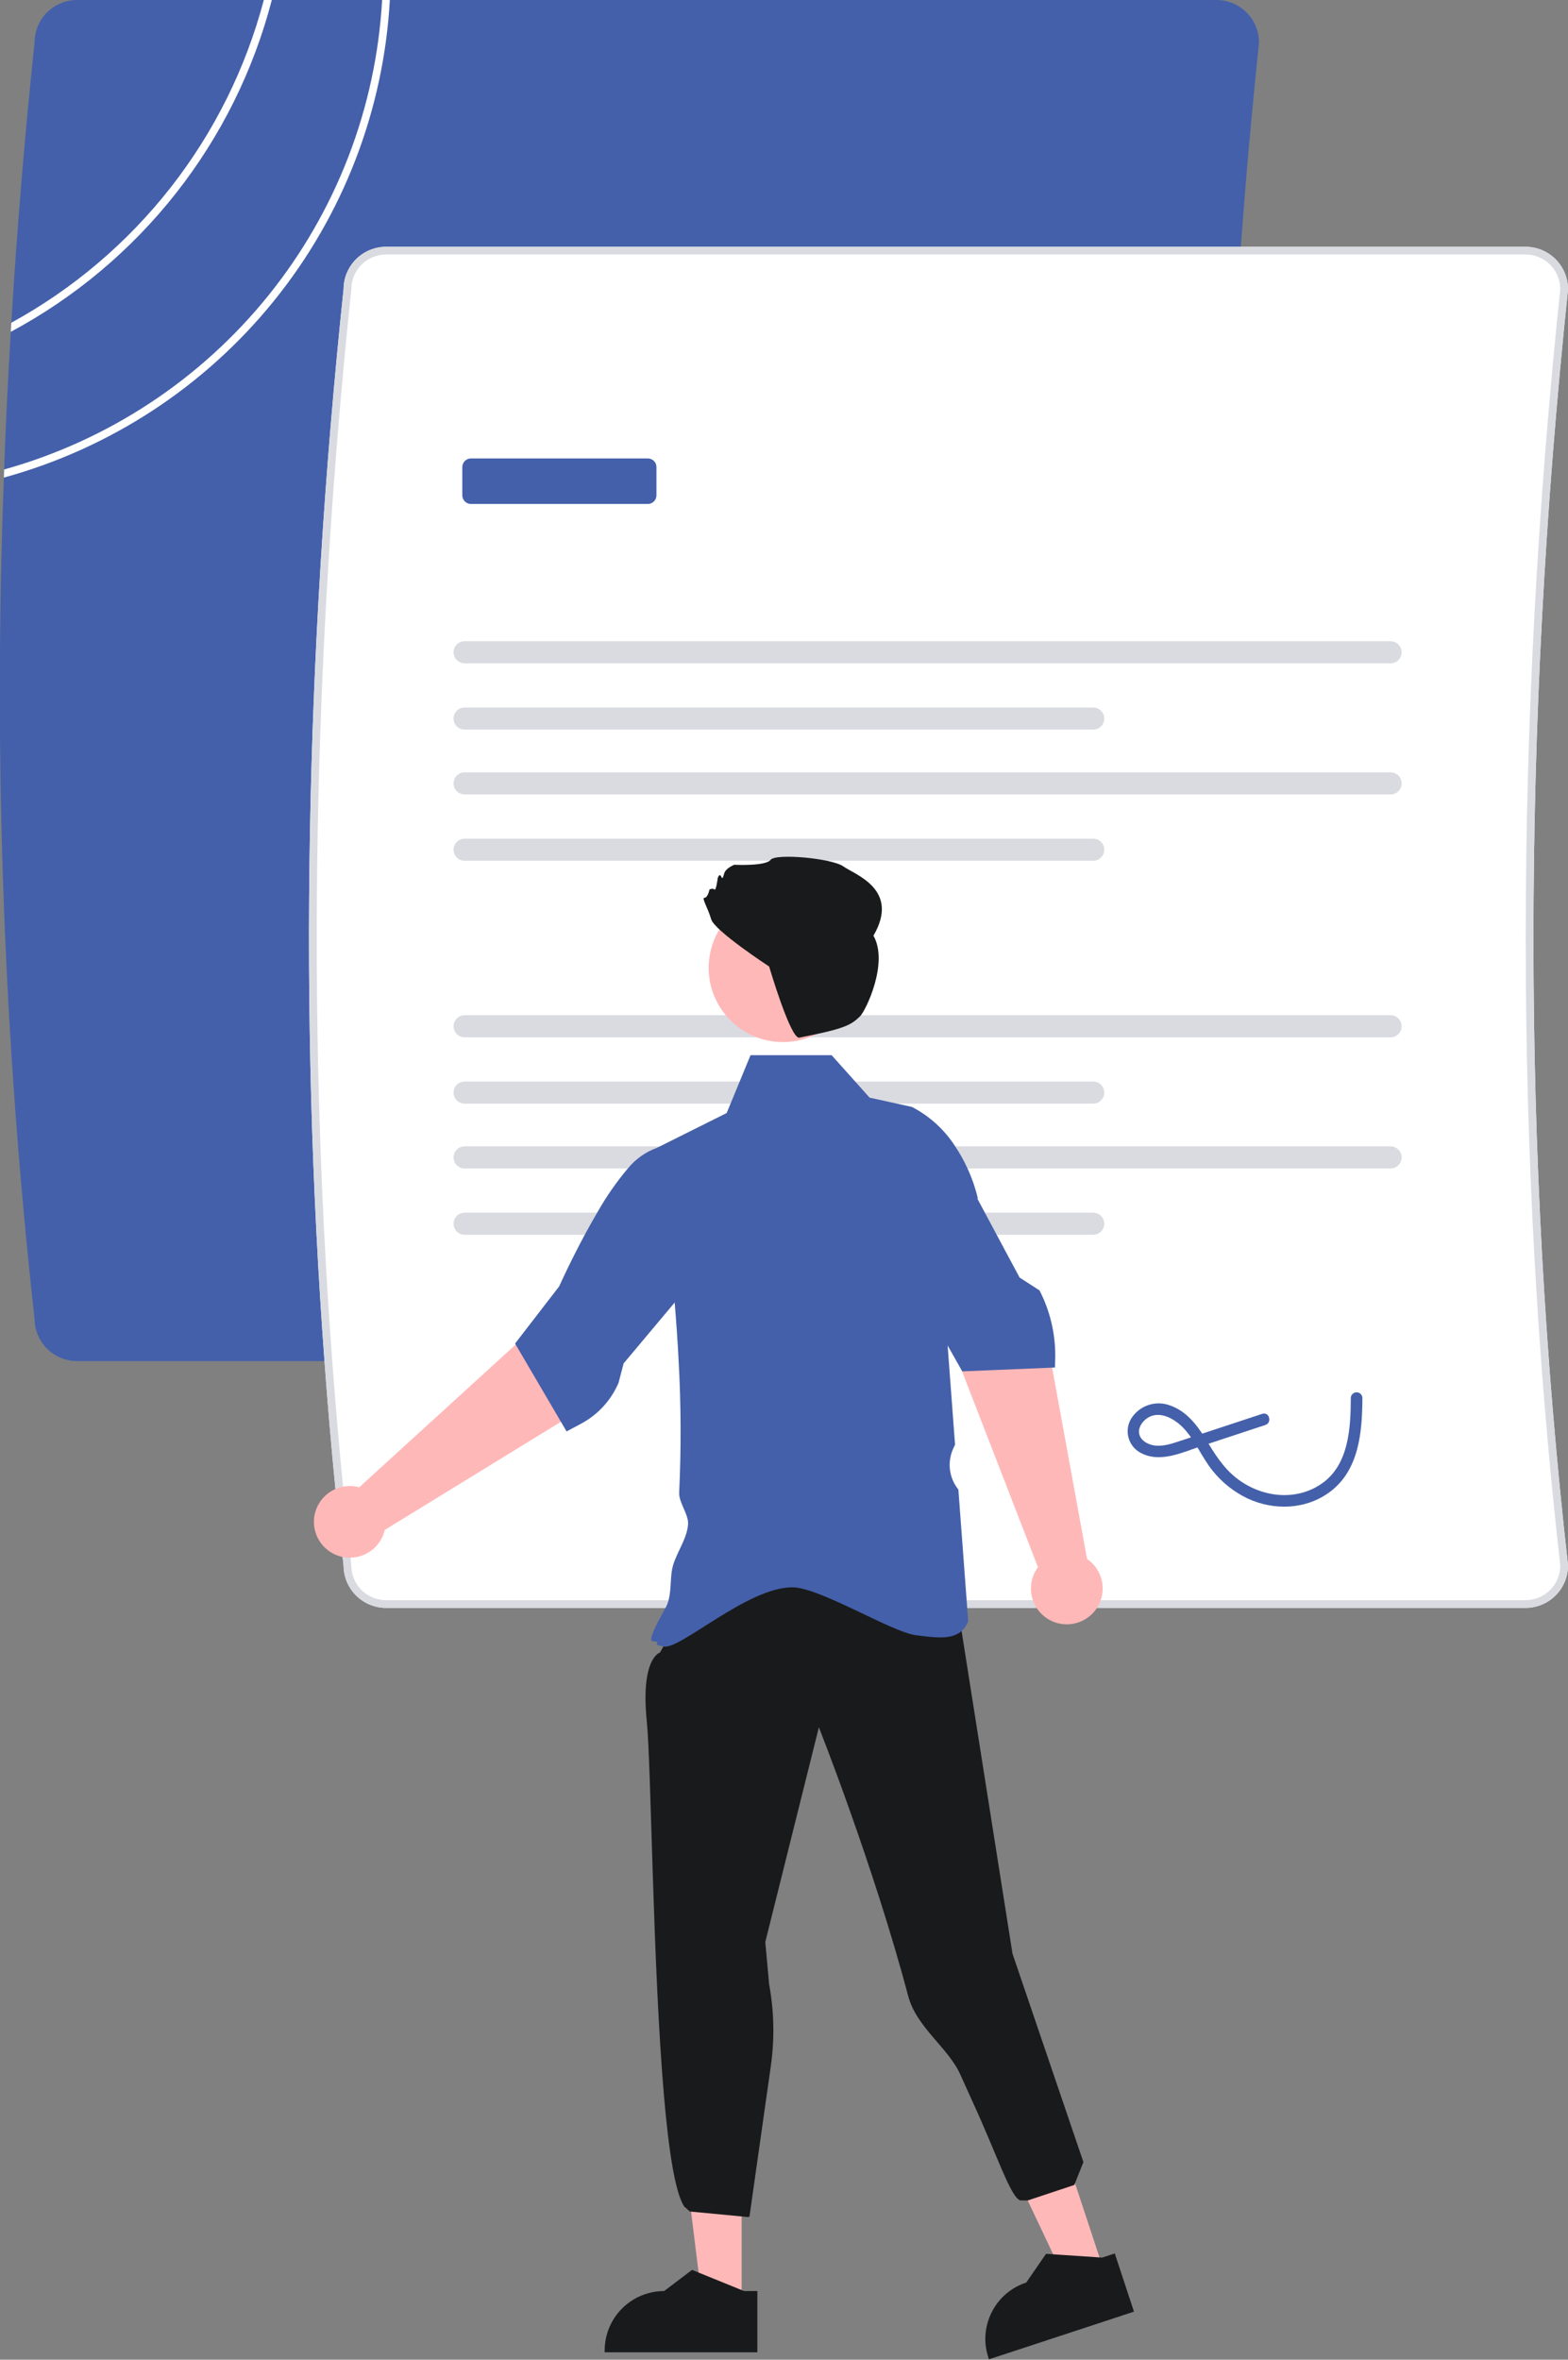 <svg width="238" height="358" viewBox="0 0 238 358" fill="none" xmlns="http://www.w3.org/2000/svg">
<rect x="0" y="0" width="238" height="358" fill="#808080" stroke="none"/>
<g clip-path="url(#clip0_5_47147)">
<path d="M185.892 97.279C186.05 77.91 186.839 58.353 188.26 38.61C188.284 38.218 188.313 37.832 188.342 37.44C189.093 27.161 190.011 16.846 191.098 6.493V6.435C191.097 4.729 190.417 3.092 189.208 1.886C187.999 0.679 186.359 0.001 184.649 0H11.696C9.992 0.003 8.358 0.678 7.15 1.878C5.942 3.078 5.258 4.705 5.247 6.406C3.746 20.662 2.57 34.848 1.718 48.964C1.682 49.426 1.659 49.883 1.636 50.345C1.213 57.324 0.877 64.285 0.627 71.229C0.61 71.639 0.592 72.048 0.586 72.458C-1.015 115.063 0.543 157.728 5.247 200.104C5.259 201.803 5.944 203.429 7.152 204.628C8.359 205.826 9.993 206.501 11.696 206.504H184.649C186.359 206.503 187.999 205.824 189.208 204.618C190.417 203.411 191.097 201.775 191.098 200.069V200.004C190.248 192.475 189.501 184.898 188.858 177.271C188.764 176.154 188.673 175.037 188.583 173.919C188.137 168.426 187.748 162.912 187.416 157.376C187.346 156.258 187.281 155.141 187.223 154.024C186.595 142.944 186.185 131.778 185.991 120.527C185.968 119.409 185.95 118.298 185.933 117.175C185.862 111.682 185.841 106.167 185.868 100.631C185.868 99.514 185.874 98.396 185.892 97.279Z" fill="#4460AA"/>
<path d="M238 43.874C237.999 42.168 237.319 40.532 236.11 39.325C234.901 38.119 233.261 37.441 231.551 37.44H58.598C56.894 37.443 55.26 38.118 54.052 39.318C52.844 40.517 52.16 42.145 52.149 43.845C46.31 99.402 45.343 153.977 49.253 206.503C49.728 213.003 50.283 219.469 50.918 225.902C51.258 229.347 51.62 232.783 52.003 236.209C52.05 236.654 52.096 237.099 52.149 237.543C52.161 239.243 52.846 240.869 54.054 242.067C55.262 243.266 56.895 243.94 58.598 243.943H231.551C233.261 243.942 234.901 243.264 236.11 242.057C237.319 240.851 237.999 239.214 238 237.508V237.444C231.006 175.569 231.006 110.465 238 43.933V43.874Z" fill="white"/>
<path d="M238 43.874C237.999 42.168 237.319 40.532 236.11 39.325C234.901 38.119 233.261 37.441 231.551 37.44H58.598C56.894 37.443 55.26 38.118 54.052 39.318C52.844 40.517 52.16 42.145 52.149 43.845C46.31 99.402 45.343 153.977 49.253 206.503C49.728 213.003 50.283 219.469 50.918 225.902C51.258 229.347 51.62 232.783 52.003 236.209C52.05 236.654 52.096 237.099 52.149 237.543C52.161 239.243 52.846 240.869 54.054 242.067C55.262 243.266 56.895 243.94 58.598 243.943H231.551C233.261 243.942 234.901 243.264 236.11 242.057C237.319 240.851 237.999 239.214 238 237.508V237.444C231.006 175.569 231.006 110.465 238 43.933V43.874ZM236.827 237.543C236.817 238.933 236.257 240.263 235.268 241.242C234.28 242.222 232.944 242.772 231.551 242.773H58.598C57.2 242.771 55.859 242.216 54.87 241.229C53.88 240.242 53.324 238.904 53.322 237.508V237.444C53.281 237.069 53.24 236.689 53.199 236.315C52.794 232.735 52.417 229.145 52.067 225.545C51.452 219.233 50.906 212.886 50.431 206.503C46.521 154.006 47.482 99.467 53.322 43.933V43.874C53.324 42.479 53.88 41.141 54.87 40.154C55.859 39.167 57.2 38.611 58.598 38.609H231.551C232.945 38.61 234.282 39.161 235.271 40.142C236.26 41.123 236.819 42.454 236.827 43.845C229.833 110.429 229.833 175.604 236.827 237.543Z" fill="#DADBE1"/>
<path d="M70.52 97.279C70.075 97.281 69.649 97.458 69.334 97.772C69.02 98.086 68.844 98.512 68.844 98.956C68.844 99.4 69.02 99.826 69.334 100.14C69.649 100.455 70.075 100.632 70.52 100.633H211.069C211.514 100.632 211.941 100.455 212.255 100.14C212.569 99.826 212.745 99.4 212.745 98.956C212.745 98.512 212.569 98.086 212.255 97.772C211.941 97.458 211.514 97.281 211.069 97.279H70.52Z" fill="#DADBE1"/>
<path d="M70.52 107.342C70.075 107.343 69.648 107.52 69.334 107.834C69.019 108.148 68.843 108.574 68.843 109.019C68.843 109.463 69.019 109.889 69.334 110.203C69.648 110.518 70.075 110.695 70.52 110.695H165.934C166.379 110.695 166.806 110.518 167.12 110.203C167.435 109.889 167.611 109.463 167.611 109.019C167.611 108.574 167.435 108.148 167.12 107.834C166.806 107.52 166.379 107.343 165.934 107.342H70.52Z" fill="#DADBE1"/>
<path d="M70.52 117.176C70.075 117.177 69.648 117.354 69.334 117.668C69.019 117.982 68.843 118.408 68.843 118.853C68.843 119.297 69.019 119.723 69.334 120.037C69.648 120.352 70.075 120.529 70.52 120.529H211.07C211.515 120.529 211.941 120.352 212.256 120.037C212.57 119.723 212.747 119.297 212.747 118.853C212.747 118.408 212.57 117.982 212.256 117.668C211.941 117.354 211.515 117.177 211.07 117.176H70.52Z" fill="#DADBE1"/>
<path d="M70.52 127.236C70.075 127.238 69.649 127.415 69.334 127.729C69.02 128.043 68.844 128.469 68.844 128.913C68.844 129.357 69.02 129.783 69.334 130.097C69.649 130.412 70.075 130.589 70.52 130.59H165.934C166.379 130.589 166.805 130.412 167.119 130.097C167.433 129.783 167.61 129.357 167.61 128.913C167.61 128.469 167.433 128.043 167.119 127.729C166.805 127.415 166.379 127.238 165.934 127.236H70.52Z" fill="#DADBE1"/>
<path d="M70.52 154.023C70.075 154.025 69.649 154.202 69.334 154.516C69.02 154.83 68.844 155.256 68.844 155.7C68.844 156.144 69.02 156.57 69.334 156.884C69.649 157.199 70.075 157.376 70.52 157.377H211.069C211.514 157.376 211.941 157.199 212.255 156.884C212.569 156.57 212.745 156.144 212.745 155.7C212.745 155.256 212.569 154.83 212.255 154.516C211.941 154.202 211.514 154.025 211.069 154.023H70.52Z" fill="#DADBE1"/>
<path d="M70.52 164.086C70.075 164.087 69.648 164.264 69.334 164.578C69.019 164.893 68.843 165.319 68.843 165.763C68.843 166.207 69.019 166.633 69.334 166.947C69.648 167.262 70.075 167.439 70.52 167.44H165.934C166.379 167.439 166.806 167.262 167.12 166.947C167.435 166.633 167.611 166.207 167.611 165.763C167.611 165.319 167.435 164.893 167.12 164.578C166.806 164.264 166.379 164.087 165.934 164.086H70.52Z" fill="#DADBE1"/>
<path d="M70.52 173.92C70.075 173.921 69.648 174.098 69.334 174.412C69.019 174.727 68.843 175.153 68.843 175.597C68.843 176.041 69.019 176.467 69.334 176.781C69.648 177.096 70.075 177.273 70.52 177.274H211.07C211.515 177.273 211.941 177.096 212.256 176.781C212.57 176.467 212.747 176.041 212.747 175.597C212.747 175.153 212.57 174.727 212.256 174.412C211.941 174.098 211.515 173.921 211.07 173.92H70.52Z" fill="#DADBE1"/>
<path d="M70.52 183.98C70.075 183.982 69.649 184.159 69.334 184.473C69.02 184.787 68.844 185.213 68.844 185.657C68.844 186.101 69.02 186.527 69.334 186.841C69.649 187.156 70.075 187.333 70.52 187.334H165.934C166.379 187.333 166.805 187.156 167.119 186.841C167.433 186.527 167.61 186.101 167.61 185.657C167.61 185.213 167.433 184.787 167.119 184.473C166.805 184.159 166.379 183.982 165.934 183.98H70.52Z" fill="#DADBE1"/>
<path d="M98.329 76.46H71.484C71.137 76.459 70.803 76.321 70.557 76.076C70.312 75.831 70.173 75.498 70.173 75.151V70.859C70.173 70.512 70.312 70.18 70.557 69.934C70.803 69.689 71.137 69.551 71.484 69.551H98.329C98.677 69.551 99.01 69.689 99.256 69.934C99.502 70.18 99.64 70.512 99.64 70.859V75.151C99.64 75.498 99.502 75.831 99.256 76.076C99.01 76.321 98.677 76.459 98.329 76.46Z" fill="#4460AA"/>
<path d="M191.587 214.503L183.365 217.215C181.994 217.667 180.624 218.119 179.253 218.571C177.984 218.988 176.611 219.484 175.252 219.304C174.313 219.18 173.242 218.641 172.95 217.677C172.673 216.765 173.26 215.811 173.971 215.271C175.933 213.782 178.414 215.298 179.804 216.84C181.505 218.727 182.467 221.162 184.062 223.137C185.482 224.908 187.282 226.339 189.33 227.323C193.399 229.24 198.363 229.037 201.993 226.243C206.327 222.907 206.769 217.125 206.792 212.08C206.784 211.853 206.688 211.637 206.524 211.479C206.36 211.321 206.141 211.232 205.913 211.232C205.685 211.232 205.466 211.321 205.302 211.479C205.137 211.637 205.041 211.853 205.033 212.08C205.013 216.652 204.752 222.256 200.574 225.117C196.572 227.857 191.313 227.131 187.628 224.211C185.575 222.584 184.312 220.462 182.964 218.265C181.648 216.12 180.014 214.041 177.538 213.207C176.476 212.822 175.313 212.815 174.246 213.187C173.18 213.558 172.274 214.286 171.683 215.247C171.413 215.7 171.243 216.206 171.184 216.73C171.125 217.254 171.179 217.785 171.342 218.287C171.505 218.789 171.773 219.25 172.128 219.64C172.484 220.031 172.918 220.341 173.403 220.551C176.275 221.916 179.56 220.316 182.325 219.404L192.055 216.196C193.125 215.843 192.666 214.148 191.587 214.503L191.587 214.503Z" fill="#4460AA"/>
<path d="M167.221 343.495L161.455 345.39L151.384 324.102L159.894 321.305L167.221 343.495Z" fill="#FFB8B8"/>
<path d="M171.334 348.329L170.941 347.142L169.91 344.012L169.206 341.883L167.283 342.515L166.884 342.485L161.602 342.129L160.898 342.082L159.855 342.011L158.776 341.935L155.763 346.305H155.757C154.63 346.671 153.588 347.257 152.69 348.028C151.793 348.8 151.057 349.741 150.527 350.798C150.463 350.927 150.404 351.056 150.345 351.184C150.2 351.499 150.077 351.824 149.976 352.155C149.52 353.589 149.435 355.114 149.73 356.59C149.806 356.955 149.901 357.317 150.017 357.672L150.035 357.73L150.105 357.947L150.527 357.806L154.232 356.59L167.213 352.325L169.786 351.477L170.578 351.213H170.584L172.12 350.71L171.334 348.329Z" fill="#191A1B"/>
<path d="M112.568 348.501L106.497 348.5L103.609 325.137L112.569 325.137L112.568 348.501Z" fill="#FFB8B8"/>
<path d="M102.853 246.079L100.162 250.724C100.162 250.724 97.205 251.53 98.172 261.148C98.854 267.94 99.075 298.348 100.793 318.103C101.508 326.325 102.483 332.701 103.857 334.762L104.704 335.518L113.537 336.36L113.76 336.283L117.004 313.423C117.586 309.32 117.499 305.149 116.746 301.073L116.159 294.638L124.293 262.056C124.293 262.056 132.575 282.939 137.852 302.828C139.122 307.616 143.946 310.661 145.776 314.77C146.388 316.146 146.991 317.48 147.578 318.76C151.447 327.188 153.386 333.323 154.854 333.833H156.026L163.062 331.493L164.446 328.021L153.681 296.393L145.62 245.327C130.261 237.086 115.854 236.169 102.853 246.079Z" fill="#191A1B"/>
<path d="M146.851 177.271C146.32 176.106 145.697 174.985 144.986 173.919C143.362 171.393 141.104 169.334 138.438 167.946L136.128 167.437L131.988 166.525L129.808 164.085L126.231 160.09H113.919L112.272 164.085L110.888 167.437L110.296 168.865L99.755 174.124C99.749 174.124 99.749 174.124 99.743 174.13C99.884 175.183 100.023 176.23 100.159 177.271C100.458 179.535 100.74 181.772 101.004 183.981C101.138 185.104 101.267 186.222 101.39 187.333C101.783 190.82 102.121 194.246 102.405 197.611C102.657 200.618 102.858 203.582 103.009 206.503C103.375 213.137 103.403 219.786 103.091 226.423C103.009 227.984 104.562 229.763 104.439 231.29C104.234 233.782 102.305 235.993 101.965 238.374C101.754 239.837 101.848 241.393 101.478 242.773C101.376 243.177 101.222 243.566 101.021 243.932C101.021 243.937 101.015 243.937 101.015 243.943C96.794 251.466 100.107 247.874 99.714 249.565L99.901 249.612C99.989 249.635 100.259 249.705 100.693 249.805C103.173 250.396 113.398 240.819 120.263 240.819C124.384 240.819 135.295 247.582 138.948 248.073C141.838 248.459 144.418 248.81 145.954 247.459C146.399 247.065 146.74 246.566 146.944 246.008L146.962 245.956L146.956 245.903L146.81 243.943L146.722 242.773L145.467 225.984C144.766 225.117 144.324 224.071 144.189 222.966C144.054 221.86 144.233 220.739 144.705 219.73L144.963 219.186L144.013 206.503L143.837 204.134L143.773 203.333V203.327L143.315 197.202L144.418 193.856V193.85L146.563 187.333L147.666 183.981L148.357 181.875L148.404 181.735C148.035 180.199 147.515 178.704 146.851 177.271Z" fill="#4460AA"/>
<path d="M157.547 237.766L145.728 207.286L140.238 196.157L150.794 190.338L159.296 205.284L164.995 236.512C165.892 237.123 166.585 237.988 166.986 238.995C167.387 240.002 167.477 241.106 167.244 242.165C167.011 243.223 166.467 244.189 165.68 244.936C164.893 245.683 163.901 246.179 162.83 246.359C161.759 246.54 160.658 246.396 159.669 245.948C158.681 245.499 157.849 244.766 157.281 243.842C156.713 242.918 156.435 241.846 156.482 240.763C156.53 239.68 156.901 238.636 157.547 237.766H157.547Z" fill="#FFB8B8"/>
<path d="M157.785 195.775L154.76 193.821L151.283 187.333L149.489 183.981L148.358 181.875L147.877 180.974L142.442 177.271L138.772 174.768L135.782 177.271L134.357 178.465L135.753 183.981L136.597 187.333L138.438 194.605L143.838 204.134L145.18 206.504L145.948 207.867L145.954 207.878L146.06 208.06L159.702 207.492L160.13 207.475L160.154 206.504L160.165 206.153C160.171 205.977 160.171 205.802 160.171 205.626C160.17 202.2 159.352 198.824 157.785 195.775Z" fill="#4460AA"/>
<path d="M54.527 225.644L78.705 203.598L87.109 194.457L96.372 202.162L85.497 215.489L58.399 232.115C58.154 233.171 57.598 234.129 56.802 234.867C56.007 235.605 55.008 236.089 53.935 236.257C52.862 236.424 51.763 236.268 50.78 235.808C49.797 235.347 48.974 234.604 48.417 233.674C47.86 232.743 47.595 231.668 47.655 230.586C47.715 229.504 48.098 228.464 48.755 227.601C49.412 226.738 50.312 226.09 51.341 225.742C52.369 225.393 53.479 225.359 54.527 225.644H54.527Z" fill="#FFB8B8"/>
<path d="M104.439 187.334L104.392 183.982L104.304 177.272L104.269 174.669L104.169 174.599C103.623 174.241 103.005 174.01 102.358 173.92C101.789 173.826 101.209 173.826 100.64 173.92C100.34 173.966 100.044 174.035 99.755 174.125C99.749 174.125 99.749 174.125 99.743 174.131C98.005 174.753 96.471 175.837 95.305 177.266L95.299 177.272C93.541 179.359 91.983 181.605 90.644 183.982C89.981 185.105 89.348 186.24 88.756 187.334C86.517 191.493 84.904 195.097 84.875 195.161L78.18 203.837L78.273 203.995L79.745 206.504L85.139 215.706L85.995 217.169L88.182 216.005C90.731 214.648 92.741 212.465 93.88 209.815L94.66 206.844L94.947 206.504L102.405 197.612L104.539 195.062L104.439 187.334Z" fill="#4460AA"/>
<path d="M129.992 148.642C130.991 142.503 126.812 136.718 120.66 135.722C114.507 134.726 108.71 138.895 107.711 145.034C106.713 151.174 110.891 156.958 117.044 157.954C123.197 158.951 128.994 154.781 129.992 148.642Z" fill="#FFB8B8"/>
<path d="M107.942 139.456C107.44 137.704 106.437 136.202 106.938 136.202C107.44 136.202 107.691 134.951 107.691 134.951C107.691 134.951 108.193 134.701 108.443 134.951C108.694 135.201 108.945 133.199 108.945 133.199C108.945 133.199 109.196 132.448 109.447 132.949C109.697 133.449 109.697 133.199 109.948 132.448C110.199 131.698 111.453 131.197 111.453 131.197C111.453 131.197 116.218 131.447 116.971 130.446C117.723 129.445 126.251 130.196 128.006 131.447C129.762 132.699 136.679 134.936 132.575 141.956C134.92 146.051 131.419 153.354 130.514 154.221C129.084 155.591 128.094 156.085 121.325 157.429C120 157.692 116.745 146.636 116.745 146.636C116.745 146.636 108.443 141.207 107.942 139.456Z" fill="#191A1B"/>
<path d="M112.935 347.587L112.572 347.44L106.041 344.784L105.038 344.381L100.805 347.587H100.799C98.408 347.589 96.115 348.539 94.424 350.227C92.734 351.915 91.784 354.203 91.782 356.59V356.882H114.958V347.587H112.935Z" fill="#191A1B"/>
<path d="M58 0C57.078 16.361 51.051 32.024 40.763 44.796C30.475 57.569 16.441 66.811 0.627 71.229C0.609 71.639 0.592 72.048 0.586 72.458C16.728 68.027 31.067 58.649 41.579 45.648C52.092 32.647 58.246 16.679 59.173 0H58Z" fill="white"/>
<path d="M40.043 0C37.318 10.329 32.516 19.997 25.927 28.415C19.338 36.833 11.101 43.824 1.718 48.964C1.683 49.426 1.659 49.883 1.636 50.345C11.36 45.13 19.9 37.967 26.718 29.303C33.536 20.64 38.486 10.663 41.257 0H40.043Z" fill="white"/>
</g>
<defs>
<clipPath id="clip0_5_47147">
<rect width="238" height="358" fill="white"/>
</clipPath>
</defs>
</svg>
